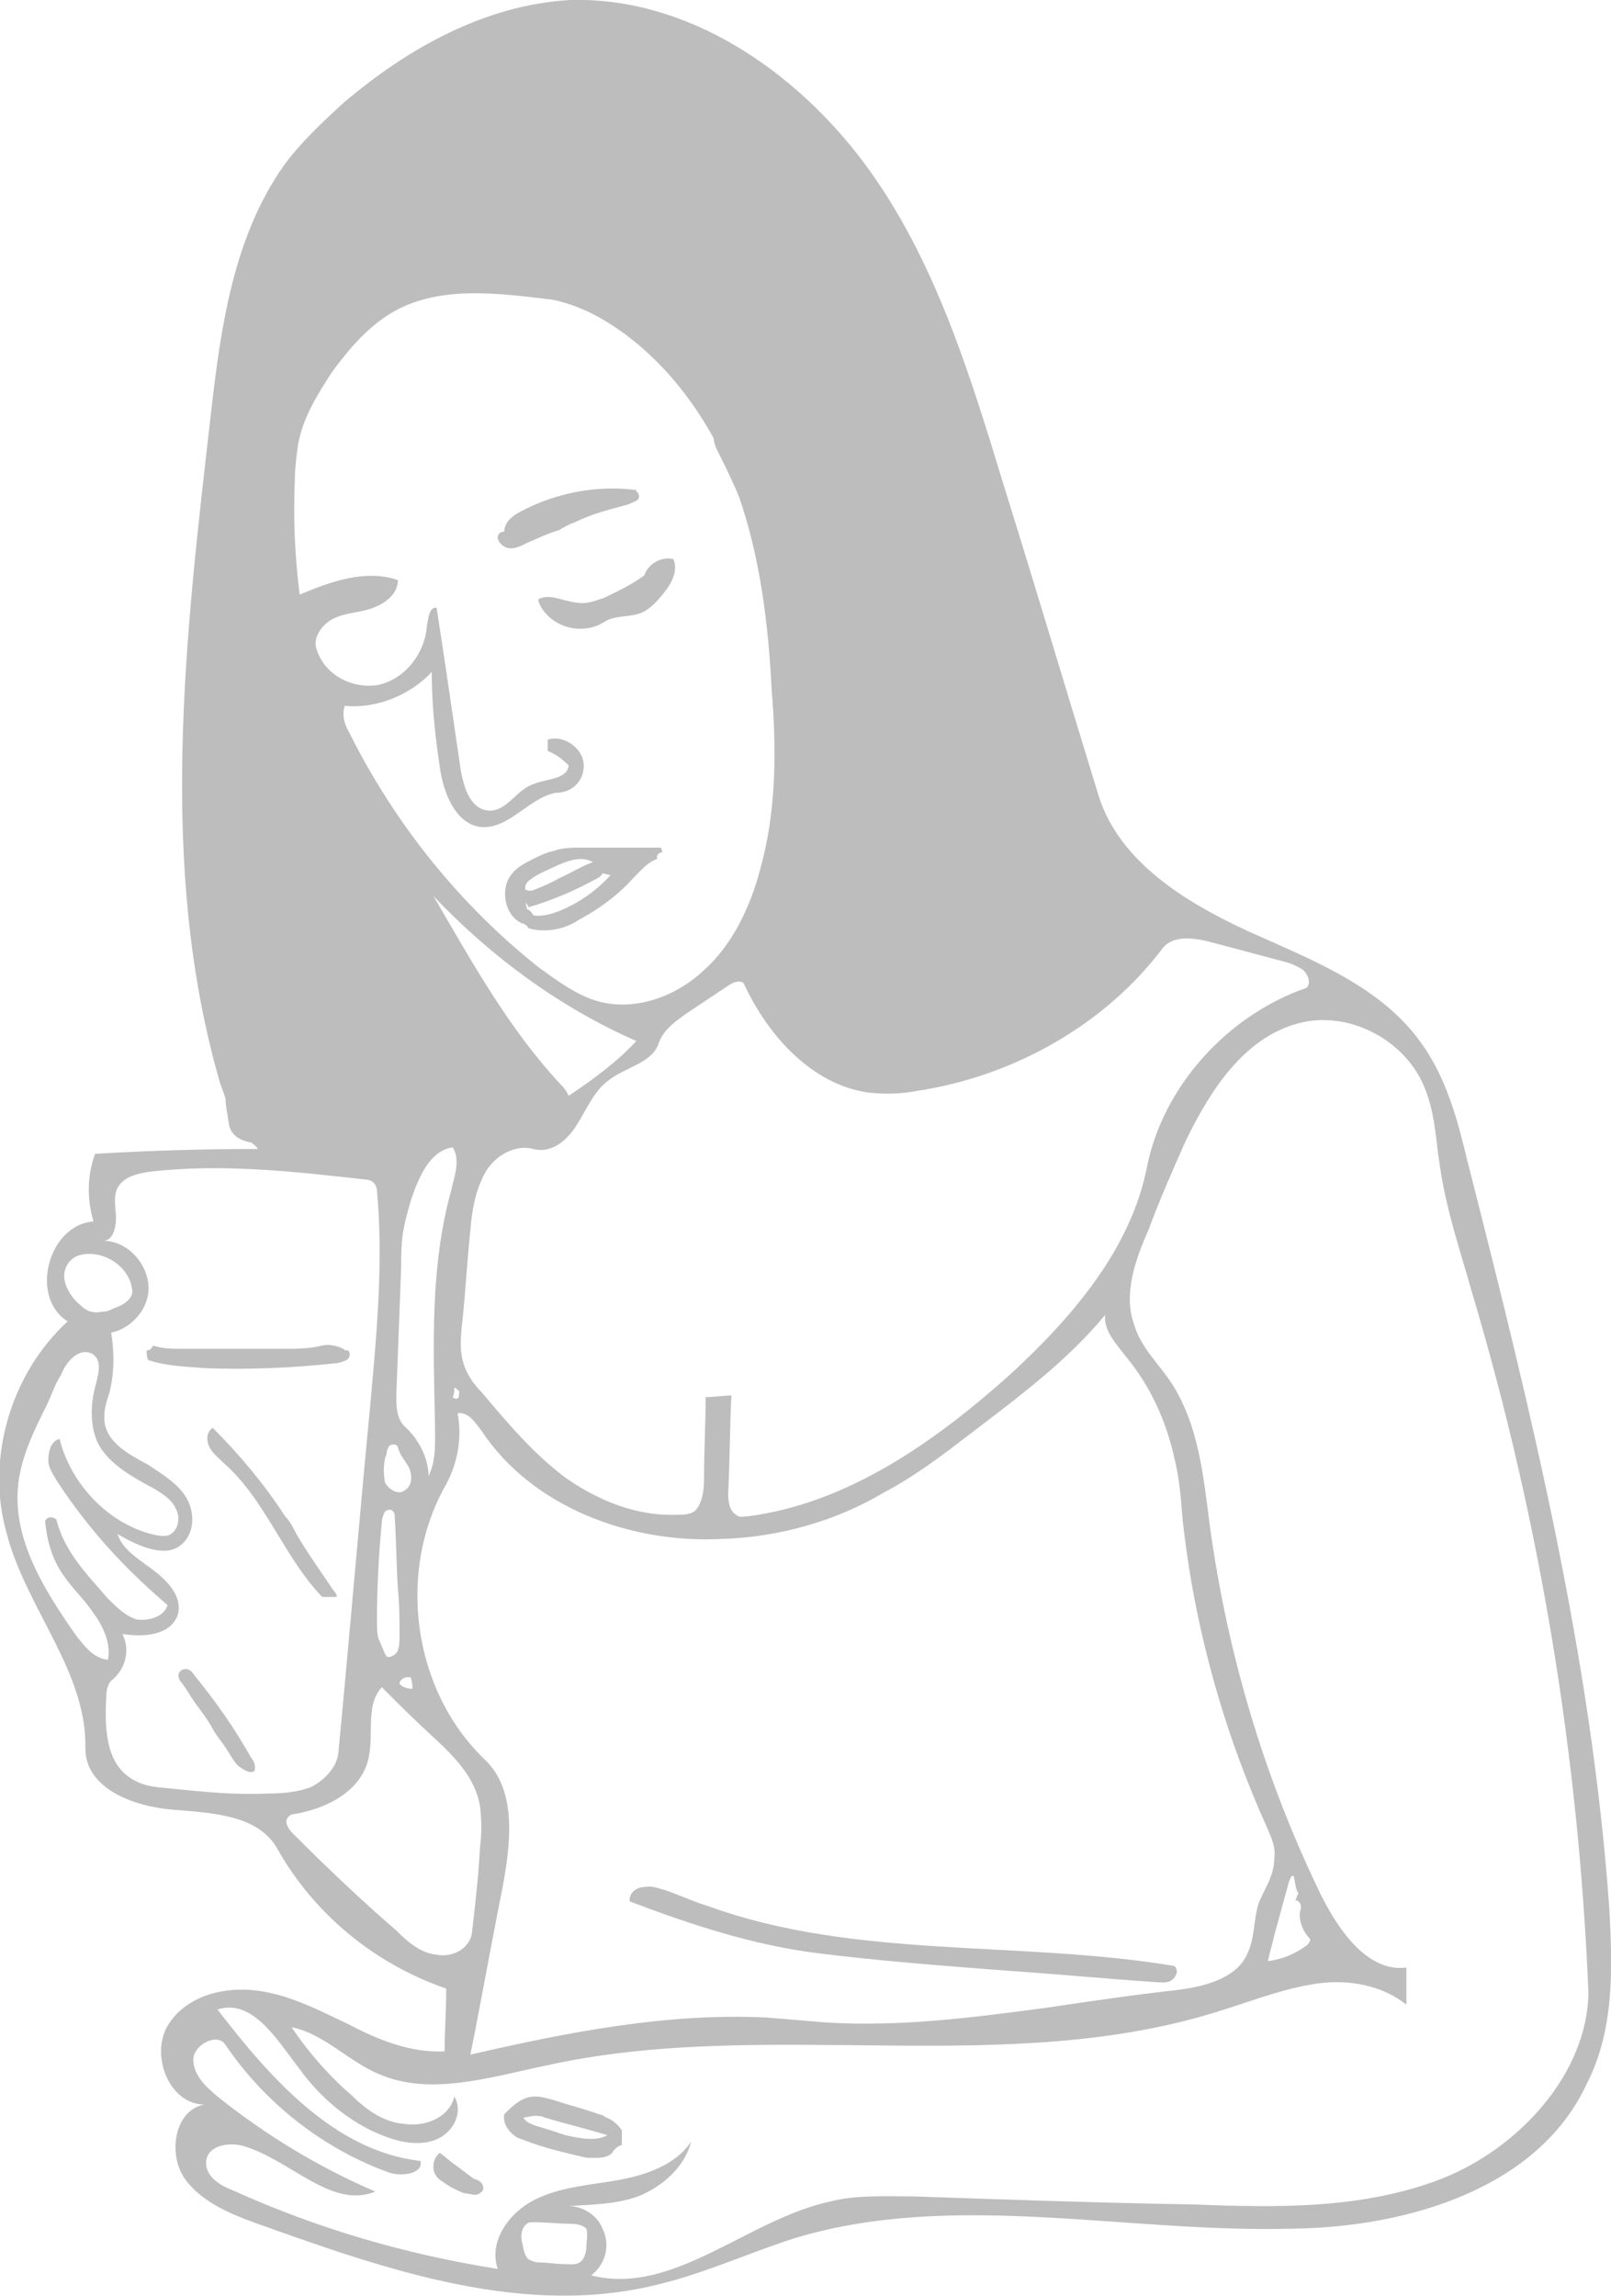 <?xml version="1.0" encoding="utf-8"?>
<!-- Generator: Adobe Illustrator 21.1.0, SVG Export Plug-In . SVG Version: 6.00 Build 0)  -->
<svg version="1.1" id="Layer_1" xmlns="http://www.w3.org/2000/svg" xmlns:xlink="http://www.w3.org/1999/xlink" x="0px" y="0px"
	 width="100px" height="142.5px" viewBox="0 0 100 142.5" style="enable-background:new 0 0 100 142.5;" xml:space="preserve">
<style type="text/css">
	.st0{fill:#BDBDBD;}
</style>
<g id="taking-medicine">
	<path class="st0" d="M30,135.8c0,0.2-0.3,0.4-0.5,0.4s-0.5-0.1-0.7-0.1c-0.5-0.2-0.9-0.4-1.3-0.7c-0.2-0.1-0.4-0.3-0.5-0.5
		c-0.2-0.4-0.1-1,0.3-1.3c0.3,0.2,0.6,0.5,0.9,0.7c0.4,0.3,0.8,0.6,1.2,0.9C29.8,135.3,30,135.5,30,135.8"/>
	<path class="st0" d="M15.8,109.9c-0.3,0.2-0.7-0.1-1-0.3c-0.3-0.3-0.5-0.7-0.7-1c-0.3-0.5-0.7-0.9-1-1.5c-0.3-0.5-0.6-0.9-0.9-1.3
		c-0.3-0.4-0.5-0.8-0.8-1.2c-0.1-0.2-0.3-0.3-0.3-0.5c-0.1-0.2,0.1-0.5,0.3-0.5c0.3-0.1,0.5,0.1,0.7,0.4c1.3,1.6,2.5,3.3,3.5,5.1
		C15.7,109.2,15.9,109.5,15.8,109.9"/>
	<path class="st0" d="M32.7,33.7c-0.4,0.2-0.8,0.4-1.2,0.3c-0.4-0.1-0.8-0.6-0.5-0.9c0.1-0.1,0.2-0.1,0.3-0.1c0-0.6,0.5-1,1.1-1.3
		c2.1-1.1,4.6-1.6,7-1.3c0.1,0,0.1,0,0.1,0.1c0.2,0.1,0.2,0.4,0.1,0.5c-0.1,0.1-0.4,0.2-0.6,0.3c-1.1,0.3-2.3,0.6-3.3,1.1
		c-0.3,0.1-0.7,0.3-1,0.5C34,33.1,33.4,33.4,32.7,33.7"/>
	<path class="st0" d="M40,35.7c0.2-0.7,1.1-1.2,1.8-1c0.3,0.7-0.1,1.5-0.6,2.1c-0.4,0.5-0.9,1.1-1.6,1.3s-1.5,0.1-2.1,0.5
		c-1.1,0.7-2.6,0.5-3.5-0.4c-0.3-0.3-0.5-0.6-0.6-1c0.7-0.4,1.5,0.1,2.4,0.2c0.6,0.1,1.1-0.1,1.7-0.3C38.3,36.7,39.2,36.3,40,35.7"
		/>
	<path class="st0" d="M9.1,83.8c0.2,0,0.3-0.1,0.4-0.3c0.6,0.2,1.2,0.2,1.8,0.2c2.1,0,4.3,0,6.4,0c0.7,0,1.5,0,2.3-0.2
		c0.4-0.1,0.9,0,1.3,0.2c0.1,0.1,0.2,0.1,0.3,0.1c0.2,0.2,0.1,0.5-0.1,0.6s-0.5,0.2-0.7,0.2c-2.7,0.3-5.5,0.4-8.1,0.3
		c-1.1-0.1-2.3-0.1-3.5-0.5C9.1,84.2,9.1,84,9.1,83.8"/>
	<path class="st0" d="M38.6,132.2c0,0.3,0,0.6,0,0.9c-0.3,0.1-0.5,0.3-0.6,0.5c-0.4,0.4-1.1,0.3-1.6,0.3c-1.3-0.3-2.6-0.6-3.9-1.1
		c-0.2-0.1-0.4-0.1-0.6-0.3c-0.4-0.3-0.7-0.8-0.6-1.3c0.5-0.5,1.1-1.1,1.9-1.1c0.4,0,0.7,0.1,1.1,0.2c0.9,0.3,1.7,0.5,2.6,0.8
		c0.2,0.1,0.5,0.1,0.7,0.3C38,131.5,38.4,131.9,38.6,132.2 M37.7,132.5c-1.3-0.4-2.6-0.7-3.9-1.1c-0.2-0.1-0.4-0.1-0.6-0.1
		c-0.2,0-0.5,0.1-0.7,0.1c0.1,0.3,0.5,0.4,0.7,0.5c0.7,0.2,1.3,0.4,1.9,0.6C36,132.7,37,132.9,37.7,132.5"/>
	<path class="st0" d="M20.9,99.1c-0.3,0-0.6,0-0.9,0c-2.4-2.5-3.5-6-6.1-8.3c-0.3-0.3-0.7-0.6-0.9-1s-0.2-0.9,0.2-1.2
		c1.7,1.7,3.2,3.5,4.5,5.5c0.3,0.3,0.5,0.7,0.7,1.1c0.7,1.2,1.5,2.3,2.3,3.5C20.8,98.8,20.9,98.9,20.9,99.1"/>
	<path class="st0" d="M36.2,52.6c1.6,0,3.2,0,4.8,0c0.1,0.1,0.1,0.2,0.1,0.3c-0.2,0-0.4,0.2-0.3,0.4c-0.6,0.2-1,0.7-1.5,1.2
		c-1,1.1-2.1,1.9-3.4,2.6c-0.9,0.6-2.1,0.8-3.1,0.5c-0.1-0.2-0.3-0.3-0.4-0.3c-1.1-0.5-1.4-2.2-0.6-3.1c0.3-0.4,0.9-0.7,1.3-0.9
		s0.8-0.4,1.3-0.5C34.9,52.6,35.6,52.6,36.2,52.6 M32.7,56.4c0.2,0.1,0.3,0.2,0.4,0.4c0.6,0.1,1.2-0.1,1.7-0.3
		c1.2-0.5,2.3-1.3,3.1-2.2c-0.2,0-0.3-0.1-0.5-0.1c-0.1,0.2-0.3,0.3-0.5,0.4c-1.3,0.7-2.7,1.3-4.1,1.7c0-0.1-0.1-0.2-0.2-0.3
		C32.7,56.2,32.7,56.4,32.7,56.4 M32.6,55.2c0.2,0.1,0.4,0.1,0.6,0c0.5-0.2,1-0.4,1.5-0.7c0.7-0.3,1.3-0.7,2.1-1
		c-0.7-0.4-1.5-0.1-2.2,0.2c-0.6,0.3-1.2,0.5-1.7,0.9C32.6,54.8,32.6,55,32.6,55.2"/>
	<path class="st0" d="M39.1,118c-0.1-0.5,0.4-0.9,0.9-0.9c0.5-0.1,0.9,0.1,1.3,0.2c0.9,0.3,1.7,0.7,2.7,1c9.1,3.3,19.3,2.1,28.9,3.7
		c0.3,0.3,0.1,0.7-0.2,0.9c-0.3,0.2-0.7,0.1-1,0.1c-3-0.2-6.1-0.5-9.1-0.7c-3.9-0.3-7.9-0.6-11.9-1.1S42.8,119.4,39.1,118"/>
	<path class="st0" d="M99.9,118.5c-1.1-15.7-4.9-31.1-8.8-46.4c-0.6-2.5-1.3-5.2-2.9-7.4c-2.5-3.5-6.7-5.1-10.7-6.9
		c-3.9-1.8-8-4.3-9.3-8.4c-2-6.5-3.9-12.9-5.9-19.3C60.2,23.2,58,16,53.7,10.2S42.7-0.2,35.4,0c-5.3,0.3-10.1,3-14.1,6.4
		c-1.3,1.2-2.7,2.5-3.7,3.9c-3.1,4.4-3.9,10-4.5,15.3C11.5,39.5,9.8,53.7,13.6,67c0.1,0.4,0.3,0.8,0.4,1.2c0,0.4,0.1,0.8,0.2,1.5
		c0.1,0.8,0.8,1.1,1.4,1.2c0.1,0.1,0.3,0.2,0.4,0.4c-3.3,0-6.7,0.1-10.1,0.3c-0.5,1.4-0.5,2.8-0.1,4.2C3,76,1.8,80.5,4.2,82
		c-3.5,3.2-5.1,8.5-3.8,13.1c1.2,4.7,5,8.6,4.9,13.4c0,2.5,3,3.6,5.4,3.8c2.4,0.2,5.3,0.3,6.5,2.4c2.3,4.1,6.1,7.2,10.5,8.7
		c0,1.3-0.1,2.6-0.1,3.9c-2.1,0.1-4.1-0.7-6-1.7c-1.9-0.9-3.8-1.9-5.9-2.1s-4.4,0.5-5.4,2.4c-0.9,1.9,0.3,4.7,2.4,4.7
		c-1.8,0.3-2.3,2.9-1.3,4.5c1,1.5,2.9,2.3,4.6,2.9c8.1,2.9,16.7,5.9,25.1,3.7c2.8-0.7,5.4-1.9,8.2-2.8c9.9-3,20.6-0.3,31-0.6
		c7.1-0.1,15.2-2.5,18.2-9C100.2,126,100.1,122.2,99.9,118.5z M75.3,58.5c1.5,0.4,3,0.8,4.5,1.2c0.4,0.1,0.8,0.3,1.1,0.5
		c0.3,0.3,0.5,0.8,0.2,1.1c-4.9,1.7-8.9,6.1-9.9,11.1c-1,5.1-4.6,9.3-8.5,12.9c-4.7,4.2-10.1,8-16.3,8.8c-0.3,0-0.5,0.1-0.7-0.1
		c-0.4-0.2-0.5-0.8-0.5-1.3c0.1-2,0.1-4.1,0.2-6.1c-0.5,0-1.1,0.1-1.6,0.1c0,1.7-0.1,3.4-0.1,5.1c0,0.7-0.1,1.4-0.5,1.9
		C42.9,94,42.4,94,42,94c-2.5,0.1-4.9-0.9-6.9-2.3c-2-1.5-3.6-3.4-5.2-5.3c-0.5-0.5-0.9-1.1-1.1-1.7c-0.3-0.9-0.2-1.8-0.1-2.7
		c0.2-1.9,0.3-3.8,0.5-5.7c0.1-1.2,0.3-2.4,0.9-3.5s1.9-1.8,3-1.5c1.1,0.3,2.1-0.5,2.7-1.5c0.6-0.9,1-2,1.9-2.7
		c1.1-0.9,2.8-1.1,3.2-2.4c0.3-0.8,1-1.3,1.7-1.8c0.9-0.6,1.8-1.2,2.7-1.8c0.3-0.2,0.8-0.3,0.9,0c1.5,3.2,4.2,6.2,7.7,6.7
		c1,0.1,2,0.1,3-0.1c6-0.9,11.7-4.1,15.3-8.9C72.9,58,74.2,58.2,75.3,58.5z M80.7,118.6c-0.1,0.6,0.2,1.3,0.6,1.7
		c0.1,0.1-0.1,0.4-0.3,0.5c-0.7,0.5-1.5,0.8-2.3,0.9c0.1-0.5,0.3-1.1,0.4-1.6c0.3-1.1,0.6-2.2,0.9-3.3c0.1-0.2,0.1-0.4,0.3-0.4
		c0.1,0.4,0.1,0.8,0.3,1.1c-0.1,0.1-0.1,0.3-0.2,0.4C80.8,118,80.8,118.4,80.7,118.6z M78.1,118.2c-0.3,1-0.2,2.1-0.7,3.1
		c-0.7,1.5-2.7,2-4.4,2.2c-2.7,0.3-5.4,0.7-8.1,1.1c-4.5,0.6-9.1,1.2-13.7,0.9c-1.2-0.1-2.4-0.2-3.6-0.3c-6.2-0.3-12.3,0.9-18.4,2.3
		c0.7-3.5,1.3-6.9,2-10.4c0.5-2.7,0.9-6-1.1-7.9c-4.5-4.3-5.5-11.7-2.4-17.1c0.7-1.3,1-2.9,0.7-4.4c0.7-0.1,1.1,0.6,1.5,1.1
		c3.1,4.7,9.2,7,14.9,6.7c3.5-0.1,7.1-1.1,10.1-2.9c1.9-1,3.6-2.3,5.3-3.6c3-2.3,6-4.5,8.4-7.4c-0.1,1,0.7,1.8,1.3,2.6
		c1.5,1.8,2.5,4,3,6.3c0.3,1.2,0.4,2.4,0.5,3.7c0.7,6.6,2.5,13.1,5.2,19.1c0.3,0.7,0.6,1.3,0.5,2C79.1,116.5,78.4,117.3,78.1,118.2z
		 M36.2,47.2c-0.2-0.9-1.3-1.6-2.2-1.3v0.7c0.5,0.2,0.9,0.5,1.3,0.9c-0.1,0.9-1.4,0.8-2.3,1.2c-1,0.4-1.6,1.7-2.7,1.6
		c-1.1-0.1-1.5-1.4-1.7-2.5c-0.5-3.4-1-6.9-1.5-10.1c-0.5,0-0.5,0.7-0.6,1.1c-0.1,1.7-1.3,3.3-3,3.7c-1.7,0.3-3.5-0.7-3.9-2.4
		c-0.1-0.7,0.5-1.5,1.3-1.8c0.7-0.3,1.6-0.3,2.3-0.6c0.8-0.3,1.5-0.9,1.5-1.7c-2-0.7-4.2,0.1-6.1,0.9c-0.3-2.4-0.4-4.7-0.3-7.1
		c0-0.7,0.1-1.5,0.2-2.2c0.3-1.7,1.2-3.1,2.1-4.5c1.1-1.5,2.3-2.9,3.9-3.8c2.9-1.6,6.5-1.1,9.8-0.7c1,0.2,2,0.6,2.9,1.1
		c3,1.7,5.4,4.4,7.1,7.5c0,0.2,0.1,0.5,0.2,0.7c0.5,1,1,2,1.4,3c1.3,3.8,1.8,7.9,2,11.9c0.3,3.7,0.3,7.5-0.7,11.1
		c-0.6,2.3-1.7,4.7-3.5,6.3c-1.8,1.7-4.4,2.6-6.7,1.9c-1.3-0.4-2.5-1.3-3.6-2.1c-4.9-3.9-8.9-8.9-11.7-14.5
		c-0.3-0.5-0.5-1.1-0.3-1.7c2,0.2,4.1-0.7,5.4-2.1c0,2,0.2,3.9,0.5,5.9c0.2,1.5,0.9,3.4,2.4,3.7c1.8,0.3,3.1-1.8,4.8-2.1
		C35.7,49.2,36.4,48.2,36.2,47.2z M39.5,64.6c-1.2,1.3-2.7,2.4-4.2,3.4c-0.1-0.2-0.2-0.4-0.4-0.6c-3.3-3.5-5.6-7.7-8-11.8
		C30.4,59.3,34.7,62.5,39.5,64.6z M24.7,89.8c0.1,0.5,0.5,0.9,0.7,1.3c0.2,0.5,0.2,1.1-0.3,1.4c-0.4,0.3-1-0.1-1.2-0.5
		c-0.1-0.5-0.1-1,0-1.5c0-0.1,0.1-0.2,0.1-0.3c0-0.2,0.1-0.4,0.2-0.5C24.4,89.6,24.6,89.6,24.7,89.8z M23.9,93.8
		c0.1-0.1,0.4-0.2,0.5,0c0.1,0.1,0.1,0.2,0.1,0.3c0.1,1.5,0.1,3,0.2,4.5c0.1,1,0.1,1.9,0.1,2.9c0,0.3,0,0.6-0.1,0.9
		s-0.5,0.5-0.7,0.4c-0.2-0.3-0.3-0.7-0.5-1.1c-0.1-0.3-0.1-0.7-0.1-1.1c0-2,0.1-4.1,0.3-6.1C23.7,94.2,23.8,94,23.9,93.8z
		 M25.5,104.1c0.1,0.3,0.1,0.5,0.1,0.7c-0.3,0-0.6-0.1-0.8-0.3C24.8,104.2,25.2,104,25.5,104.1z M25.1,88.5
		c-0.5-0.5-0.5-1.3-0.5-1.9c0.1-2.7,0.2-5.3,0.3-7.9c0-0.7,0-1.4,0.1-2.1s0.3-1.4,0.5-2.1c0.5-1.5,1.2-3.1,2.6-3.3l0,0
		c0.5,0.8,0.1,1.8-0.1,2.7c-1.3,4.7-1.1,9.6-1,14.4c0,1.1,0.1,2.3-0.4,3.3C26.6,90.5,26,89.3,25.1,88.5z M28.5,86.3
		c0,0.2,0,0.4-0.1,0.5c-0.1,0-0.2,0-0.3-0.1c0.1-0.2,0.1-0.4,0.1-0.6C28.4,86.2,28.4,86.3,28.5,86.3z M4,79.4
		c-0.1-0.7,0.3-1.3,0.9-1.5C6.3,77.5,8,78.5,8.2,80c0.1,0.5-0.4,0.9-0.9,1.1c-0.3,0.1-0.6,0.3-0.9,0.3c-0.2,0-0.4,0.1-0.7,0
		c-0.2,0-0.5-0.2-0.7-0.4C4.5,80.6,4.1,80,4,79.4z M4.8,101.6c-1.9-2.7-3.9-5.8-3.7-9.1c0.1-1.9,1-3.7,1.8-5.3
		c0.3-0.6,0.5-1.3,0.9-1.9c0.3-0.8,1.1-1.7,1.9-1.3c0.7,0.4,0.4,1.3,0.2,2.1c-0.3,1.1-0.3,2.5,0.2,3.5c0.7,1.3,2.2,2.1,3.5,2.8
		c0.5,0.3,1.1,0.7,1.3,1.2c0.3,0.5,0.2,1.3-0.3,1.6c-0.3,0.2-0.8,0.1-1.2,0c-2.7-0.7-5-3.1-5.7-5.9C3.2,89.4,3,90,3,90.6
		c0,0.5,0.3,0.9,0.6,1.4c1.9,2.9,4.2,5.4,6.8,7.6c-0.2,0.7-1.1,1-1.9,0.9c-0.7-0.2-1.3-0.8-1.8-1.3c-1.3-1.5-2.7-2.9-3.2-4.9
		c-0.2-0.2-0.6-0.2-0.7,0.1c0.1,1.1,0.4,2.3,1.1,3.3c0.6,0.9,1.3,1.5,1.9,2.4c0.6,0.8,1.1,1.9,0.9,2.9
		C5.8,102.9,5.3,102.2,4.8,101.6z M16.6,111.3c-1.9,0.1-3.9-0.1-5.9-0.3c-0.9-0.1-1.7-0.1-2.5-0.6c-1.7-1-1.7-3.3-1.6-5.2
		c0-0.3,0.1-0.7,0.3-0.9c0.9-0.7,1.2-1.9,0.7-2.9c1.3,0.2,2.9,0.1,3.4-1.1c0.4-1.1-0.5-2.1-1.4-2.8c-0.9-0.7-2-1.3-2.3-2.3
		c1.2,0.7,2.9,1.5,3.9,0.7c0.9-0.7,0.9-2,0.4-2.9s-1.5-1.5-2.4-2.1c-1.1-0.6-2.5-1.3-2.7-2.6c-0.1-0.7,0.1-1.3,0.3-1.9
		c0.3-1.2,0.3-2.5,0.1-3.7c1.4-0.3,2.5-1.7,2.3-3.1S7.8,77,6.4,77c0.6,0,0.8-0.8,0.8-1.4S7,74.3,7.3,73.7c0.4-0.7,1.3-0.9,2.1-1
		c4.4-0.5,8.9,0,13.3,0.5c0.2,0,0.4,0.1,0.5,0.2s0.2,0.3,0.2,0.5c0.4,4.3,0,8.7-0.4,13.1c-0.7,7.3-1.3,14.5-2,21.8
		c-0.1,0.9-0.9,1.7-1.7,2.1C18.5,111.2,17.6,111.3,16.6,111.3z M27.1,121.3c-1-0.1-1.8-0.8-2.5-1.5c-2.2-1.9-4.3-3.9-6.4-6
		c-0.1-0.1-0.3-0.3-0.4-0.6c-0.1-0.3,0.1-0.5,0.3-0.6c2-0.3,4.1-1.3,4.7-3.2c0.5-1.6-0.2-3.5,0.9-4.7c1.1,1.1,2.1,2.1,3.2,3.1
		c1.3,1.2,2.6,2.5,2.9,4.3c0.1,0.9,0.1,1.7,0,2.5c-0.1,1.8-0.3,3.6-0.5,5.3C29.2,120.9,28.1,121.5,27.1,121.3z M36.4,139.4
		c0,0.3-0.1,0.7-0.3,0.9c-0.3,0.3-0.7,0.2-1.1,0.2c-0.5,0-1-0.1-1.5-0.1c-0.3,0-0.5-0.1-0.7-0.2c-0.3-0.3-0.3-0.7-0.4-1.1
		c-0.1-0.4,0-0.9,0.3-1.1c0.1-0.1,0.3-0.1,0.4-0.1c0.8,0,1.6,0.1,2.4,0.1c0.3,0,0.7,0.1,0.9,0.3C36.5,138.7,36.4,139.1,36.4,139.4z
		 M89.5,135.2c-4.9,1.9-10.2,1.8-15.4,1.6c-5.8-0.1-11.6-0.3-17.4-0.5c-1.7,0-3.5-0.1-5.1,0.3c-5.2,1.1-9.8,5.9-14.9,4.6
		c0.9-0.7,1.2-1.9,0.7-2.9c-0.3-0.8-1.2-1.4-2.1-1.4c1.5-0.1,2.9-0.1,4.3-0.6c1.5-0.6,2.9-1.8,3.3-3.4c-1,1.5-2.9,2.1-4.6,2.4
		c-1.7,0.3-3.5,0.4-5.1,1.2c-1.6,0.8-2.9,2.6-2.3,4.3c-5.7-0.9-11.2-2.5-16.5-4.9c-0.8-0.3-1.7-0.9-1.6-1.8c0.1-1,1.5-1.2,2.4-0.9
		c2.9,0.9,5.4,3.9,8.1,2.8c-3.5-1.5-6.8-3.5-9.8-5.9c-0.7-0.6-1.5-1.3-1.5-2.3c0-0.9,1.5-1.7,2-0.9c2.5,3.7,6.2,6.5,10.1,7.9
		c0.8,0.3,2.2,0.1,2-0.7c-5.3-0.6-9.3-5.1-12.6-9.4c2.2-0.7,3.7,1.9,5.1,3.7c1.3,1.8,3.1,3.3,5.1,4.1c1,0.4,2.2,0.7,3.3,0.3
		c1.1-0.4,1.8-1.7,1.2-2.7c-0.3,1.3-1.8,1.9-3.1,1.7c-1.3-0.1-2.4-0.9-3.3-1.8c-1.4-1.2-2.7-2.7-3.7-4.2c2,0.4,3.5,2.1,5.4,2.9
		c3.2,1.4,6.9,0.2,10.3-0.5c13.8-3.1,28.7,0.9,42.2-3.5c1.9-0.6,3.7-1.3,5.7-1.6c2-0.3,4.1,0.1,5.6,1.3v-2.3
		c-2.4,0.3-4.2-2.3-5.3-4.5c-3.5-7.2-5.8-14.9-6.9-22.9c-0.4-3.1-0.7-6.3-2.4-8.9c-0.8-1.2-1.9-2.2-2.3-3.6
		c-0.7-1.9,0.1-4.1,0.9-5.9c0.7-1.9,1.5-3.7,2.3-5.5c1.5-3.1,3.6-6.4,7-7.3c3-0.8,6.4,0.9,7.7,3.7c0.8,1.7,0.8,3.5,1.1,5.3
		c0.4,2.7,1.3,5.3,2,7.8c4.2,14.1,6.6,28.7,7.2,43.4C98.5,128.7,94.3,133.3,89.5,135.2z"/>
</g>
</svg>
